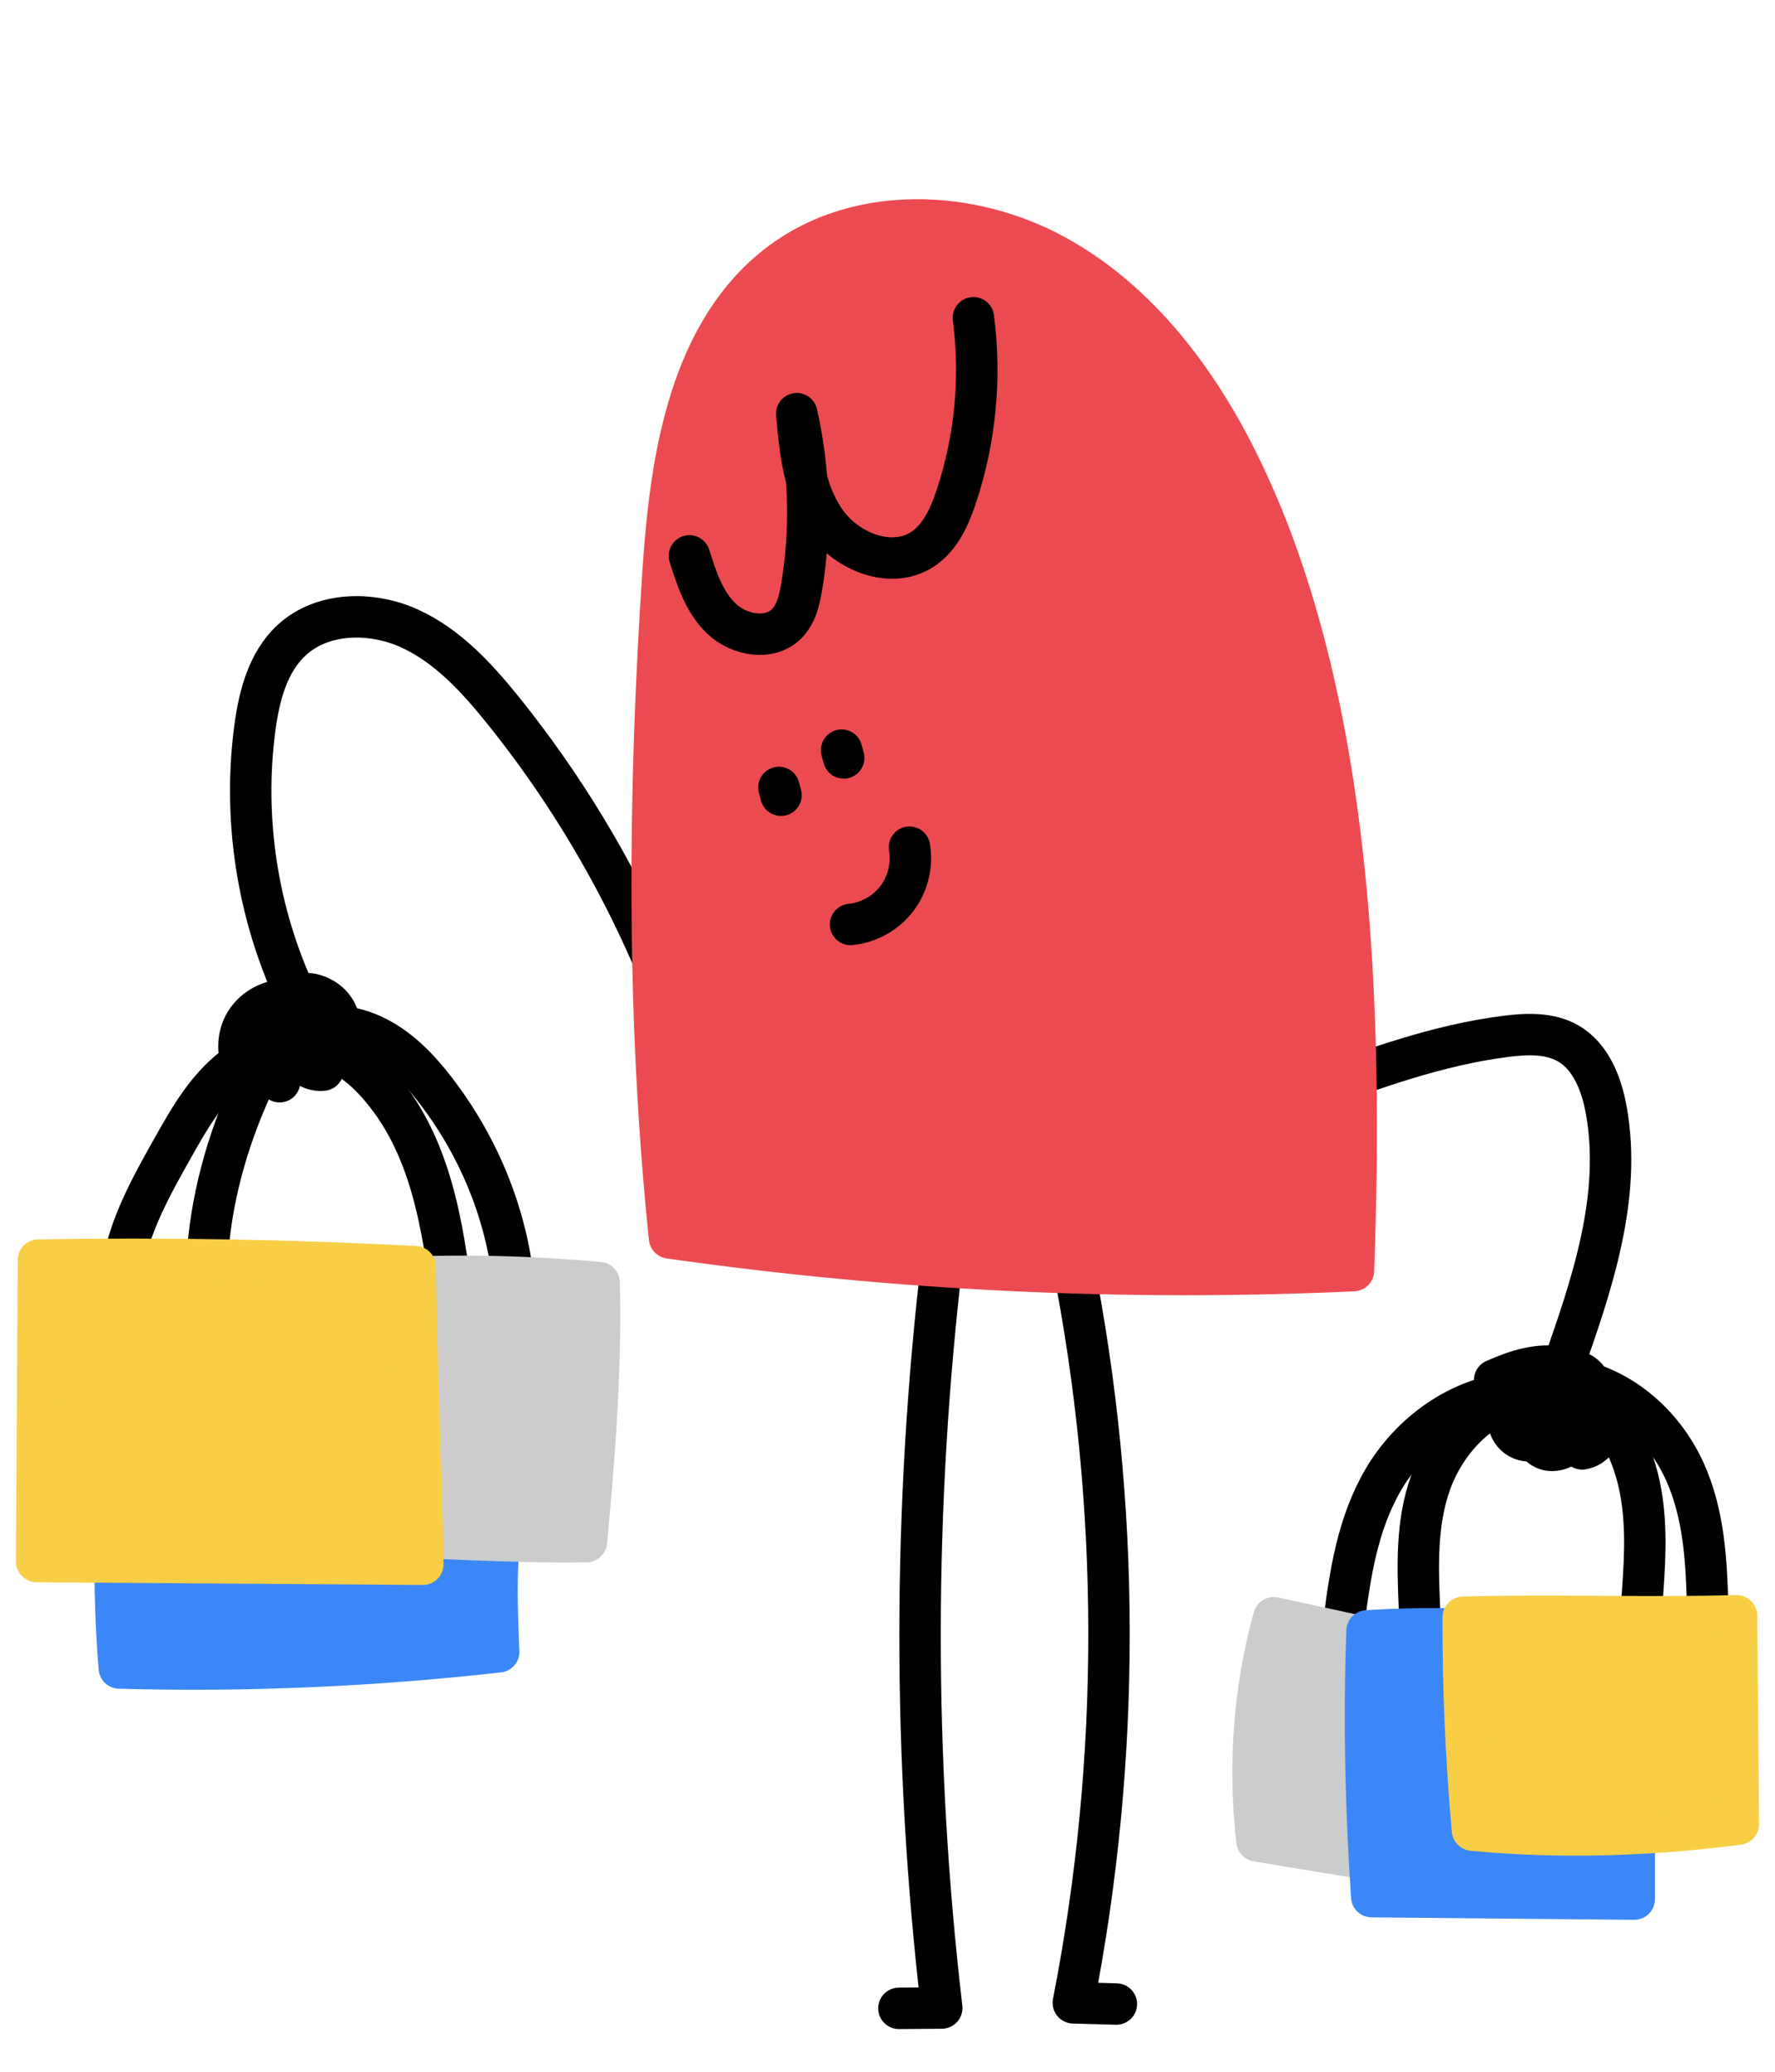 <?xml version="1.0" encoding="UTF-8"?>
<svg id="art" xmlns="http://www.w3.org/2000/svg" viewBox="0 0 300 350">
  <defs>
    <style>
      .cls-1 {
        fill: #3b87f7;
        stroke: #3b87f7;
      }

      .cls-1, .cls-2, .cls-3, .cls-4, .cls-5 {
        stroke-linecap: round;
        stroke-linejoin: round;
        stroke-width: 7px;
      }

      .cls-2 {
        fill: #ccc;
        stroke: #ccc;
      }

      .cls-3 {
        fill: #eb4b50;
        stroke: #eb4b50;
      }

      .cls-4 {
        fill: none;
        stroke: #000;
      }

      .cls-5 {
        fill: #f7ce46;
        stroke: #f7ce46;
      }
    </style>
  </defs>
  <path class="cls-4" d="M227.11,274.321c1.062-8.373,2.322-16.928,6.748-24.451,4.426-7.523,12.681-13.935,22.493-14.645"/>
  <path class="cls-4" d="M257.831,235.324c-7.972,2.008-13.617,8.378-16.049,15.174-2.432,6.796-2.179,14.053-1.877,21.156"/>
  <path class="cls-4" d="M267.809,235.074c5.407,4.362,8.333,10.597,9.48,16.878s.667,12.685.185,19.029"/>
  <path class="cls-4" d="M266.69,233.134c8.578,2.024,14.965,8.492,18.131,15.604,3.166,7.112,3.593,14.873,3.789,22.482"/>
  <path class="cls-2" d="M232.837,277.104c-5.849-1.269-11.698-2.537-17.547-3.806-3.385,12.148-4.291,25.166-2.848,37.694,9.082,1.531,18.426,3.02,27.508,4.55"/>
  <path class="cls-4" d="M159.311,212.197c-5.026,42.159-5.074,84.866-.141,127.035-2.248,0-4.996.054-7.243.054"/>
  <path class="cls-4" d="M181.238,212.918c8.212,41.309,8.269,84.106.168,125.435l7.275.205"/>
  <path class="cls-4" d="M115.661,175.734c-6.86-20.206-17.302-39.189-30.694-55.801-4.429-5.494-9.374-10.878-15.805-13.786-6.43-2.908-14.693-2.782-19.876,2.008-4.035,3.729-5.5,9.451-6.219,14.898-2.019,15.289.415,31.14,6.928,45.119,1.784-.705,3.776-.164,5.297,1.004,1.522,1.169,2.365,3.164,2.144,5.07"/>
  <path class="cls-4" d="M49.278,169.535c-.363,2.386-.718,4.872.01,7.172.728,2.301,2.892,4.339,5.291,4.079"/>
  <path class="cls-4" d="M48.151,168.967c-2.571,1.16-4.404,3.807-4.587,6.622-.182,2.815,1.295,5.676,3.695,7.158"/>
  <path class="cls-4" d="M48.151,168.967c-2.821.009-5.576,1.676-6.892,4.171s-1.137,5.71.448,8.043"/>
  <path class="cls-4" d="M220.977,184.621c10.941-4.03,21.998-8.089,33.566-9.545,3.537-.445,7.34-.594,10.442,1.165,3.901,2.212,5.693,6.87,6.493,11.283,2.655,14.646-2.395,29.47-7.369,43.499-3.932-.776-7.834.47-11.491,2.111"/>
  <path class="cls-4" d="M255.044,240.651c.239,1.092,1.031,2.048,2.06,2.487,1.029.438,2.267.347,3.22-.237,1.352-.829,1.984-2.451,2.335-3.998.535-2.358.626-4.817.266-7.208,1.59,1.806,3.242,3.884,3.629,6.259.288,1.768.171,3.693-.822,5.184-.993,1.492-3.035,2.367-4.665,1.622-1.757-.802-2.348-2.96-2.737-4.853"/>
  <path class="cls-4" d="M265.465,231.719c.774-.217,1.621.084,2.24.597.619.513,1.049,1.214,1.446,1.912,1.043,1.834,1.962,3.851,1.862,5.958-.1,2.107-1.522,4.283-3.61,4.587"/>
  <path class="cls-1" d="M19.669,255.842c-.385,8.648-.22,17.321.496,25.948,21.334.607,42.912-.351,64.122-2.736-.304-7.024-.528-13.921.252-20.907"/>
  <path class="cls-4" d="M20.62,214.593c1.131-7.402,4.947-14.223,8.707-20.885,2.522-4.469,5.116-9.028,9.122-12.512,4.005-3.484,9.753-5.758,15.181-4.623,4.079.853,7.43,3.482,10.062,6.412,9.1,10.134,11.102,23.838,12.762,36.779"/>
  <path class="cls-4" d="M34.996,213.053c.559-10.219,3.357-20.292,7.693-29.751,1.412-3.081,3.116-6.244,6.144-8.163,4.032-2.555,9.68-2.279,14.076-.267,4.396,2.012,7.735,5.492,10.557,9.13,8.558,11.035,13.38,24.382,13.668,37.834"/>
  <path class="cls-2" d="M66.846,215.869c11.473-.509,22.98-.234,34.416.823.333,15.247-.739,28.555-2.142,43.742-10.588.24-31.477-.884-31.477-.884"/>
  <path class="cls-1" d="M248.916,275.302c-5.954-.23-11.92-.157-17.867.219-.553,14.88-.207,30.038.79,44.895,14.707.137,29.66.279,44.367.415,0-3.146.002-6.468.002-9.614"/>
  <path class="cls-5" d="M247.302,273.217c-.035,12.004.488,24.01,1.566,35.965,14.923,1.413,30.075.922,44.938-1.018-.102-11.732-.204-23.47-.306-35.202-15.64.443-30.558-.188-46.198.255Z"/>
  <path class="cls-3" d="M228.756,214.656c-38.592,1.784-77.351-.069-115.597-5.525-3.873-37.358-3.585-75.66-1.051-113.133,1.285-19.013,4.612-40.225,19.876-51.632,13.091-9.783,32.045-9.054,46.377-1.201,14.332,7.853,24.541,21.695,31.605,36.432,18.829,39.282,20.351,91.526,18.79,135.059Z"/>
  <path class="cls-4" d="M116.522,93.91c1.212,3.856,2.533,7.891,5.478,10.66s8.058,3.675,10.931.832c1.623-1.607,2.177-3.979,2.556-6.231,1.633-9.691,1.351-19.702-.826-29.286.554,6.311,1.218,12.941,4.821,18.152,3.603,5.211,11.2,8.237,16.477,4.731,2.975-1.977,4.529-5.471,5.659-8.859,3.229-9.684,4.229-20.105,2.9-30.227"/>
  <g>
    <path class="cls-4" d="M132,134.344l-.356-1.314"/>
    <path class="cls-4" d="M142.597,128.045c-.119-.438-.238-.876-.356-1.314"/>
    <path class="cls-4" d="M153.712,143.122c.519,3.026-.273,6.255-2.136,8.696s-4.766,4.06-7.822,4.359"/>
  </g>
  <path class="cls-5" d="M70.166,213.992c-21.203-1.112-42.445-1.482-63.674-1.109-.103,16.862-.196,34.053-.299,50.915,21.739.184,43.526.284,65.265.469-.205-16.348-1.086-33.927-1.292-50.275Z"/>
</svg>
